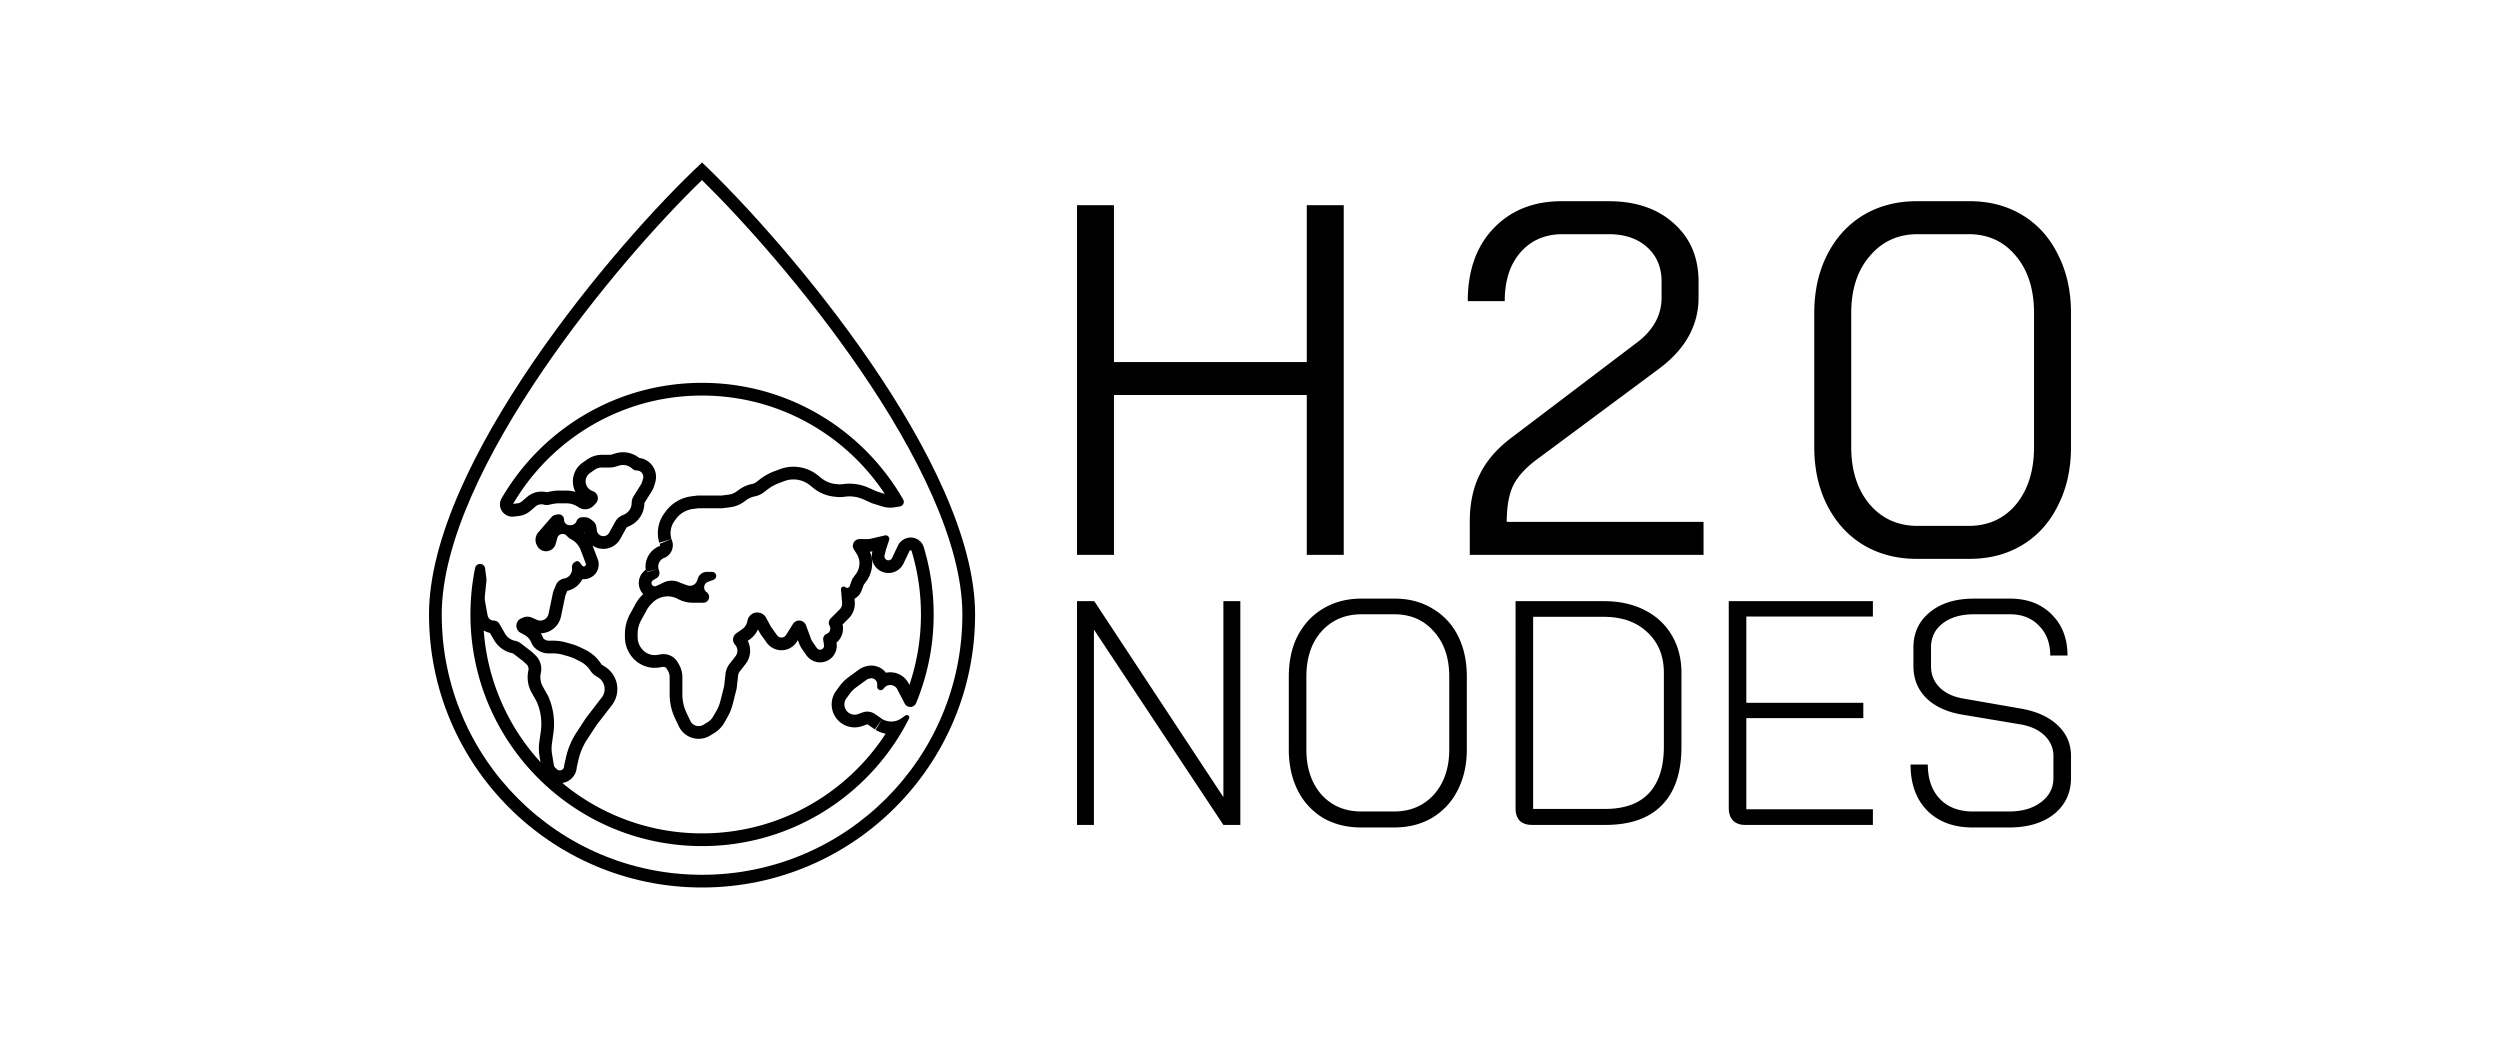 <svg xmlns="http://www.w3.org/2000/svg" width="200" height="84" fill="none" viewBox="0 0 200 84">
  <path fill="#000" d="M86.16 48.093h1.381l10.33 15.675V48.093h1.356v17.9H97.87L87.515 50.369v15.624H86.16v-17.9Zm22.723 18.104c-1.143 0-2.157-.256-3.043-.767a5.355 5.355 0 0 1-2.02-2.199c-.478-.955-.716-2.046-.716-3.273v-5.83c0-1.245.238-2.336.716-3.273.494-.938 1.176-1.662 2.045-2.174.887-.528 1.901-.792 3.043-.792h2.659c1.143 0 2.148.264 3.018.792a5.143 5.143 0 0 1 2.045 2.174c.478.937.716 2.028.716 3.273v5.83c0 1.227-.247 2.318-.741 3.273a5.31 5.31 0 0 1-2.046 2.199c-.869.511-1.875.767-3.017.767h-2.659Zm2.633-1.278c1.313 0 2.378-.452 3.197-1.356.818-.92 1.227-2.122 1.227-3.605v-5.83c0-1.5-.409-2.702-1.227-3.606-.802-.92-1.859-1.38-3.171-1.38h-2.608c-1.33 0-2.404.46-3.222 1.38-.801.904-1.202 2.106-1.202 3.606v5.83c0 1.483.401 2.685 1.202 3.605.818.904 1.883 1.356 3.196 1.356h2.608Zm11.033 1.074c-.409 0-.733-.111-.972-.333-.222-.239-.332-.562-.332-.971V48.093h7.083c1.227 0 2.31.239 3.247.716.938.477 1.662 1.15 2.174 2.02.511.87.767 1.867.767 2.992v5.907c0 2.063-.52 3.622-1.56 4.68-1.023 1.056-2.532 1.585-4.526 1.585h-5.881Zm5.855-1.279c1.552 0 2.719-.418 3.504-1.253.801-.852 1.201-2.097 1.201-3.733V53.82c0-1.347-.443-2.43-1.329-3.247-.87-.819-2.029-1.228-3.478-1.228h-5.651v15.368h5.753Zm11.2 1.279c-.409 0-.733-.12-.972-.358-.221-.24-.332-.572-.332-.998V48.093h11.532v1.228h-10.126v6.904h9.359v1.227h-9.359v7.288h10.126v1.253h-10.228Zm18.2.204c-1.517 0-2.727-.452-3.631-1.355-.886-.904-1.329-2.131-1.329-3.682h1.381c0 1.159.323 2.08.971 2.761.648.665 1.526.998 2.634.998h2.864c1.074 0 1.935-.248 2.583-.742.664-.494.997-1.142.997-1.943v-1.74c0-.647-.239-1.2-.716-1.661-.478-.46-1.142-.759-1.995-.895l-4.577-.767c-1.227-.205-2.19-.648-2.889-1.33-.682-.682-1.023-1.534-1.023-2.557v-1.483c0-1.176.443-2.122 1.33-2.838.886-.716 2.054-1.074 3.503-1.074h2.889c1.381 0 2.489.417 3.324 1.253.853.835 1.279 1.934 1.279 3.298h-1.381c0-.988-.298-1.781-.895-2.378-.58-.613-1.355-.92-2.327-.92h-2.889c-1.04 0-1.875.247-2.506.741-.614.477-.921 1.117-.921 1.918v1.483c0 .682.23 1.253.691 1.713.46.46 1.108.759 1.943.895l4.552.793c1.261.221 2.241.665 2.94 1.33.716.664 1.074 1.491 1.074 2.48v1.739c0 1.193-.452 2.156-1.355 2.89-.904.715-2.105 1.073-3.606 1.073h-2.915ZM86.16 16.416h2.957v12.548h15.425V16.416h2.957v27.972h-2.957V31.601H89.117v12.787H86.16V16.416Zm31.422 25.334c0-1.464.266-2.73.799-3.795.533-1.093 1.385-2.078 2.558-2.957l9.91-7.513c1.385-1.012 2.078-2.238 2.078-3.676V22.53c0-1.145-.387-2.064-1.159-2.757-.773-.693-1.798-1.039-3.077-1.039h-3.677c-1.411 0-2.544.493-3.396 1.478-.826.96-1.239 2.252-1.239 3.877h-2.957c0-2.425.679-4.356 2.038-5.794 1.385-1.466 3.21-2.198 5.475-2.198h3.756c2.158 0 3.889.586 5.195 1.758 1.332 1.172 1.998 2.73 1.998 4.675v1.279c0 2.238-1.066 4.142-3.197 5.714l-9.631 7.153c-.959.693-1.625 1.412-1.998 2.158-.346.72-.519 1.691-.519 2.917h15.744v2.637h-18.701v-2.637Zm35.751 2.958c-1.599 0-3.024-.373-4.276-1.119-1.226-.746-2.185-1.798-2.877-3.157-.693-1.358-1.039-2.917-1.039-4.675v-10.71c0-1.758.346-3.316 1.039-4.675.692-1.358 1.651-2.41 2.877-3.156 1.252-.746 2.677-1.12 4.276-1.12h4.235c1.599 0 3.011.374 4.236 1.12 1.225.745 2.171 1.798 2.837 3.156.693 1.359 1.039 2.917 1.039 4.676v10.709c0 1.758-.346 3.317-1.039 4.675-.666 1.359-1.612 2.411-2.837 3.157s-2.637 1.119-4.236 1.119h-4.235Zm4.155-2.637c1.572 0 2.838-.573 3.797-1.719.959-1.172 1.438-2.704 1.438-4.595v-10.71c0-1.89-.479-3.41-1.438-4.555-.959-1.172-2.225-1.758-3.797-1.758h-4.076c-1.571 0-2.85.586-3.836 1.758-.985 1.146-1.478 2.664-1.478 4.556v10.709c0 1.891.493 3.423 1.478 4.595.986 1.146 2.265 1.719 3.836 1.719h4.076Z"/>
  <path fill="#000" fill-rule="evenodd" d="M56.164 69.983c11.502 0 20.826-9.324 20.826-20.826 0-2.82-.884-6.038-2.374-9.425-1.485-3.377-3.544-6.86-5.828-10.19-4.266-6.22-9.266-11.836-12.63-15.134-3.41 3.294-8.41 8.909-12.663 15.132-2.276 3.33-4.324 6.813-5.799 10.19-1.48 3.386-2.357 6.606-2.357 9.427 0 11.502 9.324 20.826 20.825 20.826Zm0-56.983c-6.902 6.43-21.843 24.093-21.843 36.157C34.321 61.22 44.101 71 56.164 71c12.064 0 21.844-9.78 21.844-21.843C78.008 37.093 62.94 19.43 56.165 13Z" clip-rule="evenodd"/>
  <path fill="#000" fill-rule="evenodd" d="M69.69 43.092a1.33 1.33 0 0 1-.305.035h-.617a.54.54 0 0 0-.453.833l.21.325c.324.5.305 1.147-.047 1.627l-.241.329a.58.58 0 0 0-.07.125l-.008.02-.182.501a.215.215 0 0 1-.344.089.215.215 0 0 0-.355.18l.09 1.077a.652.652 0 0 1-.19.515l-.728.728a.492.492 0 0 0-.092.568l.018.036c.12.238.01.527-.238.626a.455.455 0 0 0-.28.492l.063.412a.316.316 0 0 1-.572.23l-.34-.484a1.538 1.538 0 0 1-.019-.03 1.108 1.108 0 0 1-.112-.223l-.397-1.076a.585.585 0 0 0-1.045-.108l-.55.88a.434.434 0 0 1-.722.022l-.497-.696-.382-.71a.797.797 0 0 0-1.475.185l-.042.168a.976.976 0 0 1-.391.566l-.465.322a.619.619 0 0 0-.114.916l.021.024c.222.254.233.63.026.896l-.473.608a1.636 1.636 0 0 0-.334.824l-.108.972-.289 1.154a3.26 3.26 0 0 1-.332.827l-.246.43a1.32 1.32 0 0 1-.454.47l-.328.201a.74.74 0 0 1-1.058-.314l-.301-.636a3.45 3.45 0 0 1-.332-1.477v-1.38c0-.358-.096-.71-.277-1.021l-.098-.17a1.313 1.313 0 0 0-1.35-.633l-.262.044a1.33 1.33 0 0 1-1.34-.598l-.026-.041a1.445 1.445 0 0 1-.226-.776v-.255c0-.391.1-.776.288-1.119l.446-.81c.093-.171.211-.328.349-.465l.117-.118a1.7 1.7 0 0 1 1.966-.319l.133.067c.34.17.717.26 1.098.26h.856a.464.464 0 0 0 .267-.845.462.462 0 0 1-.18-.507l.001-.007a.474.474 0 0 1 .294-.315l.432-.157a.327.327 0 0 0-.112-.635h-.42a.748.748 0 0 0-.704.493l-.081.222a.605.605 0 0 1-.112.191l-.005.006a.607.607 0 0 1-.658.165l-.555-.202-.105-.047a1.461 1.461 0 0 0-1.216.014l-.612.287a.264.264 0 0 1-.26-.019.265.265 0 0 1 .014-.449l.277-.161a.464.464 0 0 0 .212-.529l-.06-.21a.751.751 0 0 1 .45-.88l.054-.02a.816.816 0 0 0 .24-.149l.035-.032c.344-.305.46-.794.288-1.22l-.033-.084c-.15-.5-.056-1.043.254-1.464l.106-.144a2.02 2.02 0 0 1 1.376-.806l.411-.051h1.908l.634-.08a2.423 2.423 0 0 0 1.153-.465l.12-.09a1.75 1.75 0 0 1 .712-.318 1.77 1.77 0 0 0 .73-.332l.303-.233c.268-.206.565-.371.881-.49l.44-.165a2.093 2.093 0 0 1 2.042.325l.298.239a3.18 3.18 0 0 0 1.635.677l.173.019c.227.025.457.022.683-.01a2.707 2.707 0 0 1 1.486.206l.718.32.814.254c.302.094.62.118.933.07l.457-.07a.375.375 0 0 0 .273-.557c-3.195-5.577-9.204-9.335-16.09-9.335-6.854 0-12.838 3.72-16.044 9.252a.964.964 0 0 0 .22 1.214 1 1 0 0 0 .767.233l.391-.046a1.74 1.74 0 0 0 .93-.407l.407-.35a.742.742 0 0 1 .687-.15.745.745 0 0 0 .349.015l.388-.078.03-.006a2.443 2.443 0 0 1 .436-.04h.581a1.673 1.673 0 0 1 .854.239l.179.107a.917.917 0 0 0 1.106-.12l.018-.018.192-.193a.595.595 0 0 0-.183-.966l-.132-.057a.815.815 0 0 1-.14-1.416l.357-.249c.178-.123.388-.19.604-.19h.619c.16 0 .32-.024.474-.07l.28-.087c.327-.1.683-.035.953.175l.145.113c.09.07.202.108.317.108.346 0 .594.336.492.667l-.085.276a.73.73 0 0 1-.078.172l-.592.946c-.1.16-.153.345-.153.534 0 .404-.24.768-.611.927l-.122.053a1.21 1.21 0 0 0-.58.524l-.491.883a.525.525 0 0 1-.98-.186l-.037-.267a.756.756 0 0 0-.295-.505l-.176-.132a.775.775 0 0 0-.465-.154h-.197a.49.49 0 0 0-.46.318.49.49 0 0 1-.458.318h-.101a.434.434 0 0 1-.434-.434.431.431 0 0 0-.401-.433.438.438 0 0 0-.11.005l-.166.03a.573.573 0 0 0-.33.188l-1.05 1.209a.928.928 0 0 0-.13 1.024l.027.054a.8.8 0 0 0 1.487-.143l.133-.481a.437.437 0 0 1 .73-.192l.134.133a.75.75 0 0 0 .164.124l.108.06a1.621 1.621 0 0 1 .728.84l.414 1.088a.171.171 0 0 1-.298.16l-.175-.241a.268.268 0 0 0-.366-.065l-.092.061a.388.388 0 0 0-.171.32v.206a.766.766 0 0 1-.608.752l-.068.014a.855.855 0 0 0-.61.507l-.164.395c-.04.097-.072.199-.093.302l-.337 1.615a.67.67 0 0 1-.924.477l-.414-.181a.882.882 0 0 0-.718.005l-.142.064a.64.64 0 0 0-.038 1.147l.306.165a1.22 1.22 0 0 1 .556.623 1.225 1.225 0 0 0 .506.595l.083.05.01.005c.233.137.498.21.767.21h.374c.266 0 .53.037.786.11l.407.116c.214.061.421.142.62.241l.343.172c.31.154.575.384.774.667l.073.106c.12.17.273.313.451.42l.136.081a1.096 1.096 0 0 1 .305 1.608l-1.268 1.648-.751 1.149a6.1 6.1 0 0 0-.844 1.988l-.046.203-.1.44a.336.336 0 0 0-.008.074.337.337 0 0 1-.563.251l-.125-.113a.411.411 0 0 1-.131-.238l-.142-.85a2.874 2.874 0 0 1-.01-.88l.113-.792a5.446 5.446 0 0 0-.414-2.982l-.43-.763a1.527 1.527 0 0 1-.16-1.08 1.525 1.525 0 0 0-.458-1.456l-.304-.28-.815-.626a1.16 1.16 0 0 0-.49-.223 1.184 1.184 0 0 1-.792-.567l-.46-.795a.507.507 0 0 0-.44-.254.507.507 0 0 1-.498-.416l-.196-1.077a1.823 1.823 0 0 1-.02-.515l.117-1.105a1.29 1.29 0 0 0-.003-.294l-.096-.767a.409.409 0 0 0-.405-.358.403.403 0 0 0-.396.32 15.996 15.996 0 0 0-.136.743c-.157.97-.238 1.965-.238 2.979 0 10.233 8.296 18.53 18.53 18.53 6.783 0 12.715-3.646 15.944-9.085a18.883 18.883 0 0 0 .564-1.023l.006-.012.042-.082a.195.195 0 0 0-.176-.283h-.006a.198.198 0 0 0-.109.037l-.314.224a1.378 1.378 0 0 1-.67.252 1.42 1.42 0 0 1-.873-.195l-.572-.396a1.09 1.09 0 0 0-.99-.13l-.363.131a.819.819 0 0 1-.94-1.252l.273-.376c.137-.188.302-.353.49-.49l.833-.612a.546.546 0 0 1 .167-.083l.093-.028a.472.472 0 0 1 .612.455v.2a.276.276 0 0 0 .48.185l.104-.116a.621.621 0 0 1 .42-.205h.013a.627.627 0 0 1 .591.339l.592 1.141a.509.509 0 0 0 .328.259.5.5 0 0 0 .582-.29 18.472 18.472 0 0 0 1.407-7.095c0-1.878-.279-3.69-.798-5.398a1.083 1.083 0 0 0-1.242-.736 1.13 1.13 0 0 0-.818.626l-.47.99a.32.32 0 0 1-.6-.215l.126-.502.24-.716a.29.29 0 0 0-.342-.373l-1.1.259Zm.106 1.016a2.301 2.301 0 0 1-.206.027 2.45 2.45 0 0 1-.291 2.378l-.205.28-.161.442a1.22 1.22 0 0 1-.573.664l.021.25a1.67 1.67 0 0 1-.483 1.319l-.492.492a1.476 1.476 0 0 1-.487 1.45l.007.046a1.334 1.334 0 0 1-2.41.967l-.34-.484a2.13 2.13 0 0 1-.253-.484l-.092-.25-.082.133a1.454 1.454 0 0 1-2.413.074l-.534-.748-.166-.308a1.994 1.994 0 0 1-.68.814l-.139.096c.305.586.252 1.31-.169 1.85l-.473.608a.62.62 0 0 0-.126.312l-.116 1.04-.305 1.22c-.095.38-.242.746-.436 1.086l-.245.43c-.195.34-.472.625-.805.83l-.328.202a1.758 1.758 0 0 1-2.51-.744l-.302-.636a4.467 4.467 0 0 1-.43-1.913v-1.38c0-.178-.047-.354-.137-.508l-.1-.17a.295.295 0 0 0-.303-.142l-.261.043a2.345 2.345 0 0 1-2.366-1.055l-.026-.041a2.461 2.461 0 0 1-.385-1.322v-.255c0-.563.142-1.116.413-1.61l.446-.81a3.1 3.1 0 0 1 .521-.694l.082-.082a1.283 1.283 0 0 1 .204-1.941c-.117-.8.328-1.59 1.093-1.896l.021-.008.01-.009a.074.074 0 0 0 .02-.083l-.034-.083.945-.378-.975.292a2.68 2.68 0 0 1 .41-2.36l.106-.143a3.037 3.037 0 0 1 2.069-1.212l.474-.06h1.908l.571-.071c.243-.03.474-.123.67-.27l.119-.09a2.79 2.79 0 0 1 1.123-.502.744.744 0 0 0 .308-.14l.304-.234a4.423 4.423 0 0 1 1.144-.636l.44-.165a3.11 3.11 0 0 1 3.034.484l.298.238c.32.256.705.415 1.112.46l.174.02a1.7 1.7 0 0 0 .426-.007 3.74 3.74 0 0 1 2.043.284l.665.296.645.202c-3.134-4.743-8.512-7.868-14.619-7.868-6.442 0-12.073 3.478-15.116 8.664l.332-.039a.723.723 0 0 0 .386-.17l.408-.349a1.76 1.76 0 0 1 1.56-.373l.327-.065a3.37 3.37 0 0 1 .665-.066h.573c.25 0 .498.035.736.102a1.831 1.831 0 0 1 .584-2.344l.358-.25a2.075 2.075 0 0 1 1.185-.37h.619c.06 0 .118-.01.175-.027l.28-.086a2.068 2.068 0 0 1 1.877.344l.023.018a1.533 1.533 0 0 1 1.279 1.972l-.085.276a1.743 1.743 0 0 1-.188.412l-.59.944a2.026 2.026 0 0 1-1.228 1.86l-.122.052a.192.192 0 0 0-.093.083l-.49.883a1.543 1.543 0 0 1-2.214.528l.41 1.08c.052.134.079.278.079.422 0 .773-.664 1.243-1.305 1.186-.236.465-.67.819-1.205.938l-.132.316a.65.65 0 0 0-.036.118l-.337 1.615a1.688 1.688 0 0 1-1.616 1.343c.074.117.138.242.19.372a.207.207 0 0 0 .086.1l.083.05a.49.49 0 0 0 .253.07h.374c.36 0 .719.05 1.065.15l.407.116c.275.078.54.182.796.31l.342.17c.462.231.858.573 1.153.995l.074.105a.462.462 0 0 0 .14.131l.136.082a2.113 2.113 0 0 1 .588 3.1l-1.244 1.617-.73 1.117a5.084 5.084 0 0 0-.703 1.656l-.131.58a1.35 1.35 0 0 1-1.157 1.254 17.44 17.44 0 0 0 11.18 4.032c6.15 0 11.562-3.172 14.687-7.972a2.432 2.432 0 0 1-.802-.305l.523-.872-.579.836-.572-.396a.073.073 0 0 0-.066-.008l-.364.13a1.836 1.836 0 0 1-2.107-2.807l.274-.376c.198-.273.438-.513.71-.713l.834-.611c.144-.106.304-.186.475-.237l.094-.028a1.49 1.49 0 0 1 1.606.51c.69-.147 1.45.158 1.81.853l.062.12c.6-1.768.926-3.663.926-5.636a17.512 17.512 0 0 0-.758-5.11l-.001-.002a.046.046 0 0 0-.014-.01.1.1 0 0 0-.068-.01.112.112 0 0 0-.081.062l-.471.99a1.337 1.337 0 0 1-2.504-.9l.017-.069ZM43.24 60.973l-.077-.461a3.894 3.894 0 0 1-.014-1.19l.113-.793a4.429 4.429 0 0 0-.319-2.383l-.404-.72a2.544 2.544 0 0 1-.267-1.798.51.51 0 0 0-.153-.487l-.271-.249-.78-.6a.167.167 0 0 0-.07-.031 2.201 2.201 0 0 1-1.473-1.056l-.331-.572a1.521 1.521 0 0 1-.496-.2 17.445 17.445 0 0 0 4.542 10.54Zm8.512-15.228.93-.232-.936.267a.504.504 0 0 1 .006-.035Zm-5.05-3.13.054.05a1.611 1.611 0 0 1-.015-.089 1.434 1.434 0 0 1-.039.039Zm-2.825.588V43.2v.002Z" clip-rule="evenodd"/>
</svg>
